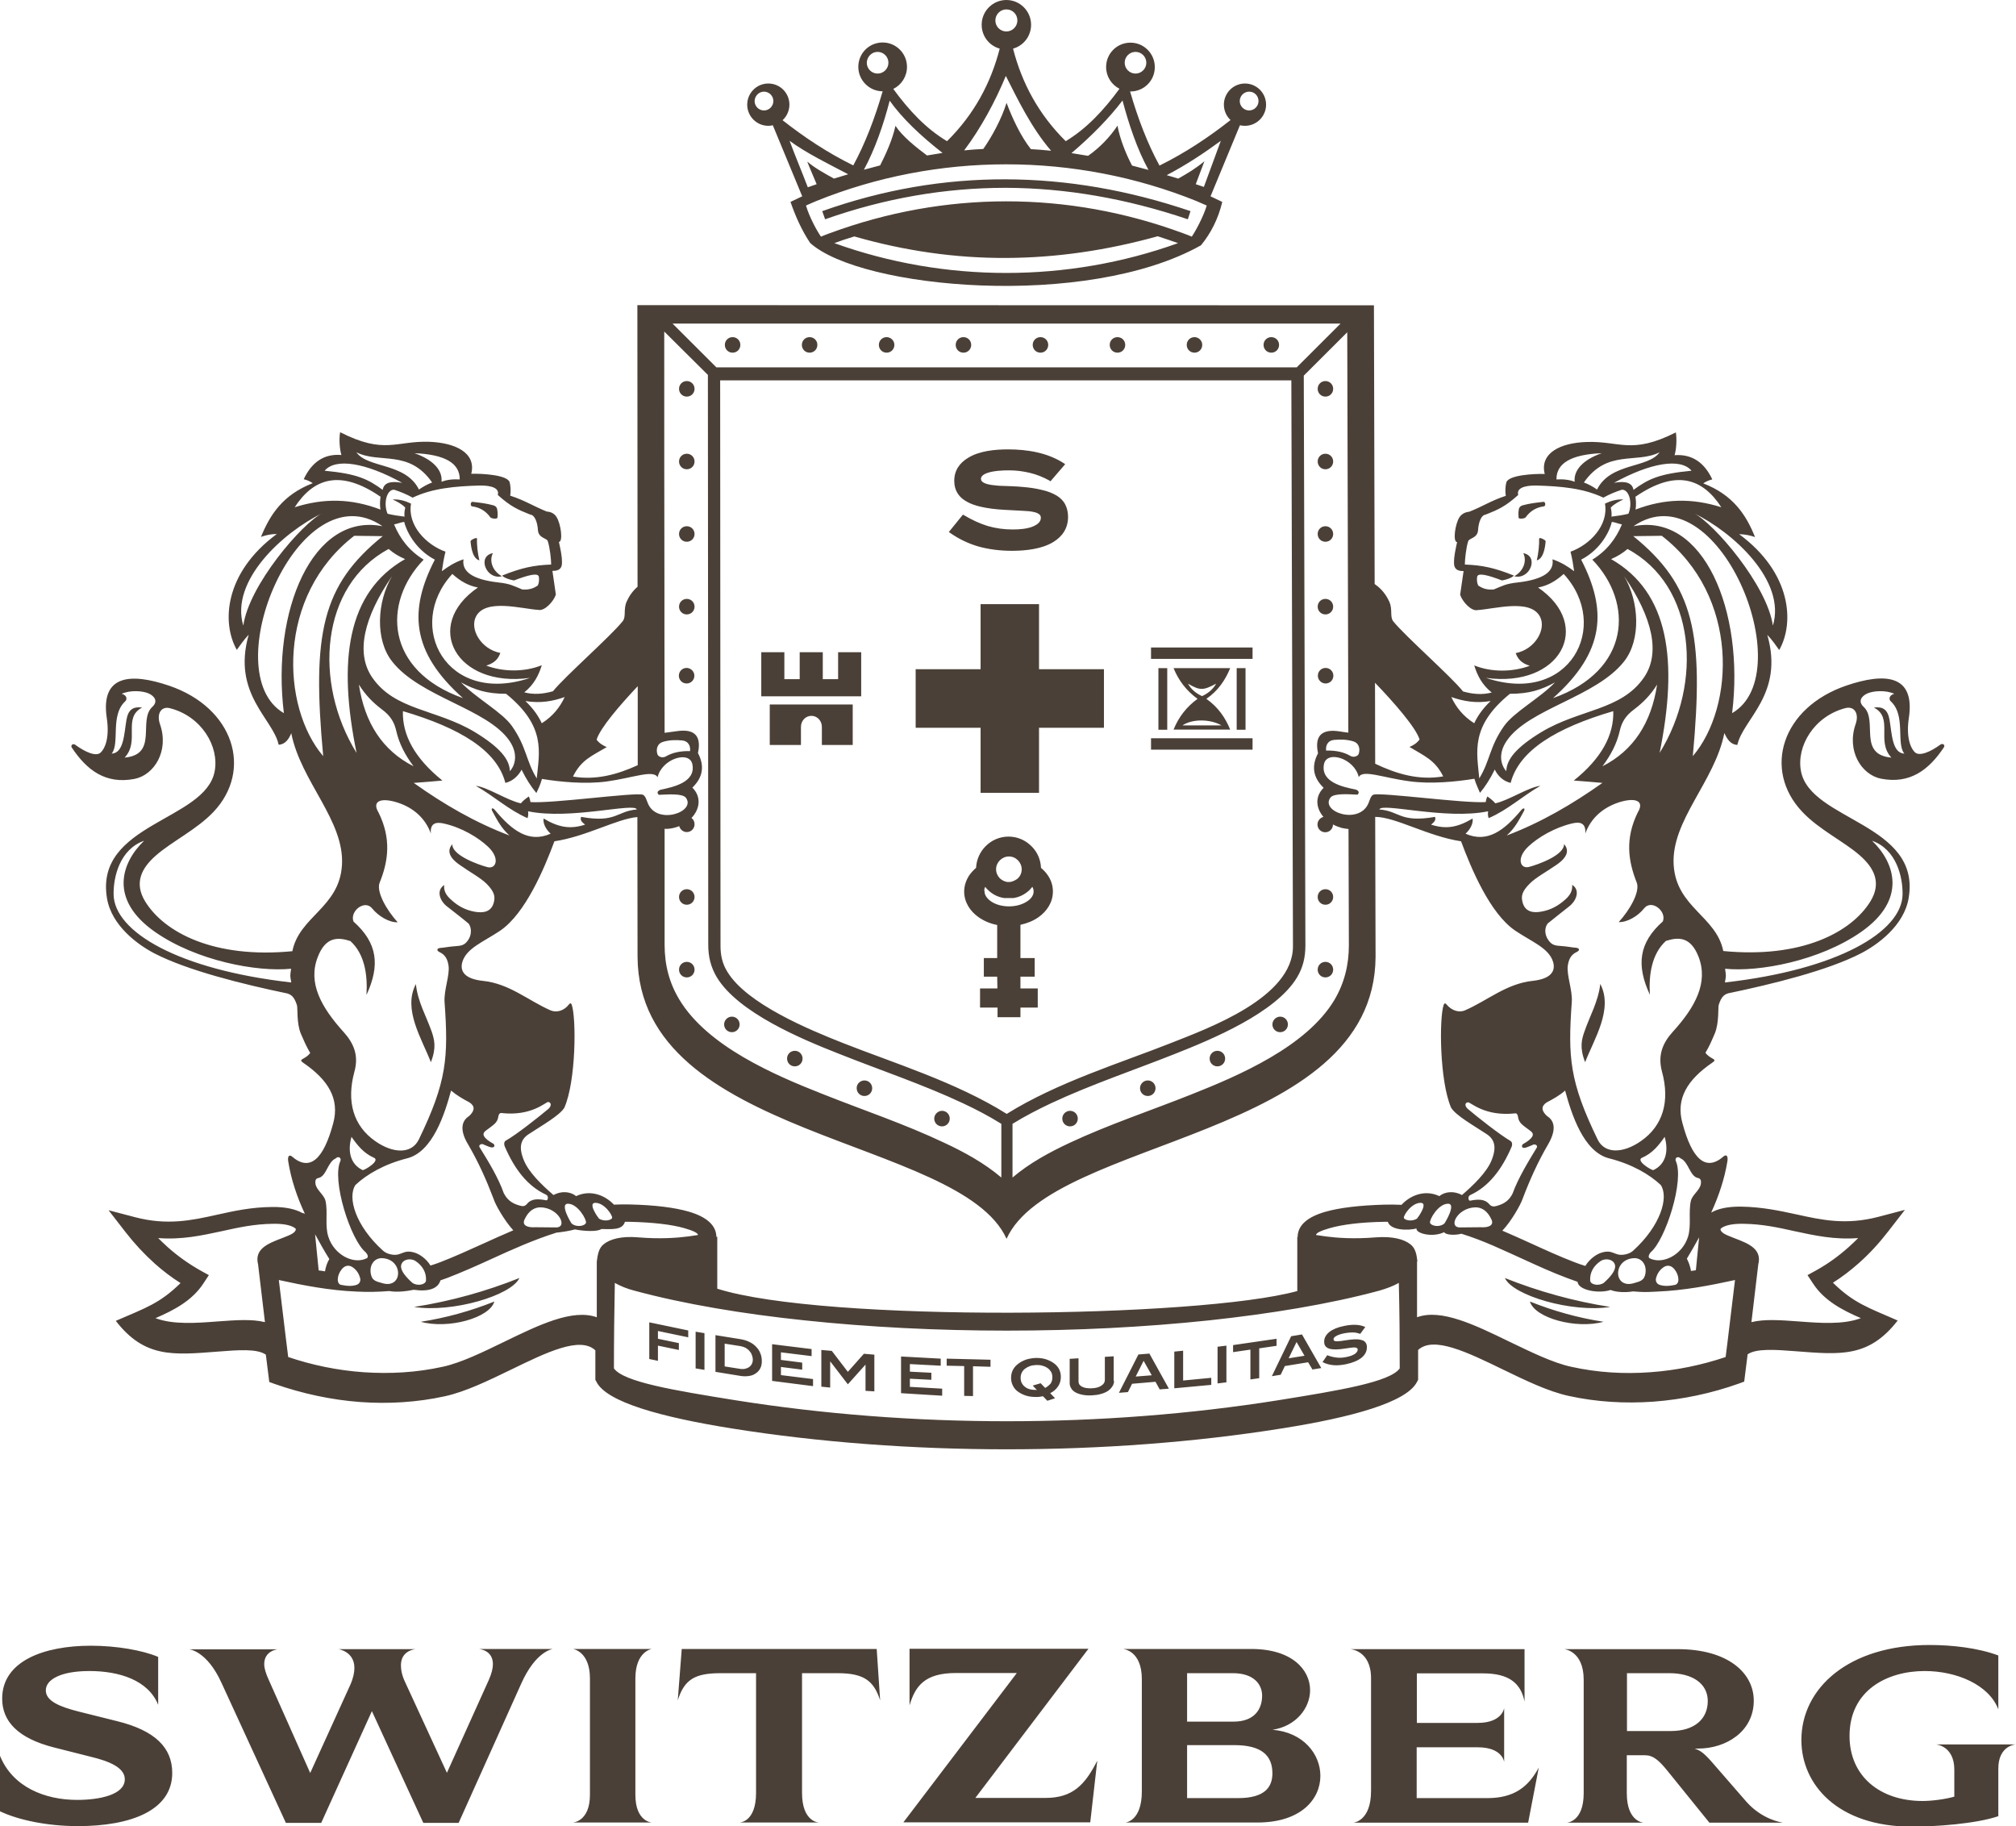 <svg width="159" height="144" xmlns="http://www.w3.org/2000/svg" xmlns:xlink="http://www.w3.org/1999/xlink" overflow="hidden"><defs><clipPath id="clip0"><rect x="152" y="96" width="159" height="144"/></clipPath></defs><g clip-path="url(#clip0)" transform="translate(-152 -96)"><path d="M105.232 57.996C104.634 58.053 104.549 58.548 104.592 58.832 105.345 58.818 105.986 58.945 106.512 59.257 106.811 59.413 107.124 59.243 107.166 59.073 107.294 58.662 107.152 58.251 106.768 58.123 106.228 57.953 105.702 57.953 105.232 57.996ZM77.338 47.355 81.947 47.355 81.947 52.456 87.067 52.456 87.067 57.047 81.947 57.047 81.947 62.148 77.338 62.148 77.338 57.047 72.217 57.047 72.217 52.456 77.338 52.456 77.338 47.355ZM93.696 53.589C93.923 54 94.279 54.326 94.806 54.567 95.36 54.312 95.701 53.972 95.915 53.589 94.919 54.113 94.663 54.156 93.696 53.589ZM93.255 56.862C94.066 56.324 95.474 56.366 96.341 56.862 95.303 56.862 94.279 56.862 93.255 56.862ZM92.558 52.371C94.051 52.371 95.545 52.371 97.024 52.371 96.64 53.306 96.072 54.142 95.147 54.779 96.072 55.431 96.64 56.253 97.024 57.188 95.531 57.188 94.037 57.188 92.558 57.188 92.956 56.211 93.582 55.403 94.45 54.779 93.582 54.156 92.956 53.348 92.558 52.371ZM91.363 52.371 91.363 57.203 92.06 57.203 92.06 52.371 91.363 52.371ZM90.78 58.761 98.788 58.761 98.788 57.868 90.78 57.868 90.78 58.761ZM97.536 52.371 97.536 57.203 98.234 57.203 98.234 52.371 97.536 52.371ZM90.78 51.648 98.788 51.648 98.788 50.755 90.78 50.755 90.78 51.648ZM79.671 69.133 79.642 69.133 79.628 69.133 79.614 69.133 79.6 69.133 79.585 69.133 79.571 69.133 79.557 69.133 79.543 69.133 79.528 69.133 79.514 69.133 79.5 69.133 79.486 69.133 79.472 69.133 79.457 69.133 79.443 69.133 79.429 69.133 79.372 69.119C79.173 69.076 79.002 68.977 78.86 68.85 78.675 68.666 78.561 68.41 78.561 68.141 78.561 67.858 78.675 67.617 78.86 67.433 79.045 67.249 79.301 67.135 79.571 67.135 79.856 67.135 80.097 67.249 80.282 67.433 80.467 67.617 80.581 67.872 80.581 68.141 80.581 68.425 80.467 68.666 80.282 68.85 80.112 68.992 79.898 69.091 79.671 69.133ZM77.708 69.516C77.765 69.601 77.836 69.686 77.921 69.757 78.263 70.097 78.703 70.323 79.201 70.394L79.244 70.394 79.258 70.394 79.272 70.394 79.287 70.394 79.301 70.394 79.315 70.394 79.344 70.394 79.372 70.394 79.4 70.394 79.415 70.394 79.429 70.394 79.443 70.394 79.457 70.394 79.472 70.394 79.486 70.394 79.5 70.394 79.528 70.394 79.557 70.394 79.585 70.394 79.614 70.394 79.628 70.394 79.642 70.394 79.656 70.394 79.671 70.394 79.685 70.394 79.699 70.394 79.713 70.394 79.742 70.394 79.77 70.394 79.799 70.394 79.813 70.394 79.827 70.394 79.841 70.394 79.856 70.394 79.87 70.394 79.884 70.394 79.927 70.394C80.425 70.323 80.866 70.082 81.207 69.757 81.278 69.686 81.349 69.601 81.42 69.516 81.491 69.629 81.52 69.757 81.52 69.884 81.52 70.168 81.335 70.437 81.036 70.635 80.666 70.89 80.154 71.046 79.585 71.046 79.002 71.046 78.49 70.89 78.134 70.635 77.836 70.423 77.651 70.153 77.651 69.884 77.608 69.757 77.637 69.629 77.708 69.516ZM78.661 77.352 78.661 77.479 77.295 77.479 77.295 78.981 78.675 78.981 78.675 79.732 80.481 79.732 80.481 78.981 81.847 78.981 81.847 77.479 80.481 77.479 80.481 76.558 81.605 76.558 81.605 75.099 80.481 75.099 80.481 72.491C80.993 72.378 81.477 72.194 81.904 71.896 82.572 71.429 83.042 70.72 83.042 69.884 83.042 69.417 82.9 68.977 82.629 68.595 82.487 68.382 82.302 68.198 82.103 68.028 82.075 67.39 81.819 66.781 81.349 66.328 80.866 65.846 80.225 65.577 79.543 65.577 78.86 65.577 78.22 65.846 77.736 66.328 77.281 66.781 77.011 67.39 76.982 68.028 76.783 68.198 76.612 68.382 76.456 68.595 76.2 68.977 76.043 69.417 76.043 69.884 76.043 70.72 76.513 71.429 77.181 71.896 77.608 72.194 78.12 72.406 78.647 72.506L78.647 75.099 77.594 75.099 77.594 76.558 78.647 76.558 78.661 77.352ZM60.71 55.219 67.253 55.219 67.253 58.393 64.82 58.393 64.82 56.976C64.82 56.494 64.451 56.111 63.995 56.111 63.54 56.111 63.17 56.494 63.17 56.976L63.17 58.393 60.71 58.393 60.71 55.219ZM60.041 51.124 61.862 51.124 61.862 53.235 63.071 53.235 63.071 51.124 64.892 51.124 64.892 53.235 66.101 53.235 66.101 51.124 67.921 51.124 67.921 53.788 67.921 54.581 67.239 54.581 60.681 54.581 60.041 54.581 60.041 53.788 60.041 51.124ZM82.786 37.677C82.288 37.408 81.776 37.195 81.235 37.068 80.695 36.94 80.154 36.869 79.6 36.869 79.073 36.869 78.391 36.898 77.879 37.068 77.679 37.138 77.366 37.28 77.366 37.535 77.366 37.804 77.722 37.904 77.921 37.96 78.106 38.003 78.291 38.031 78.476 38.045 78.689 38.074 78.917 38.088 79.13 38.088 79.372 38.102 79.628 38.102 79.87 38.116 80.14 38.13 80.425 38.144 80.695 38.173 81.207 38.215 81.719 38.286 82.217 38.414 82.601 38.499 82.985 38.64 83.326 38.839 83.611 39.009 83.853 39.236 84.009 39.533 84.166 39.831 84.237 40.171 84.237 40.511 84.237 41.375 83.824 42.027 83.085 42.48 82.16 43.047 80.866 43.175 79.799 43.175 78.931 43.175 78.049 43.075 77.21 42.849 76.399 42.622 75.631 42.254 74.934 41.772L74.834 41.701 75.944 40.341 76.029 40.383C76.627 40.737 77.252 41.035 77.907 41.233 78.547 41.418 79.201 41.503 79.87 41.503 80.396 41.503 81.065 41.46 81.548 41.233 81.819 41.106 82.089 40.907 82.089 40.596 82.089 40.482 82.06 40.383 81.961 40.312 81.833 40.213 81.662 40.157 81.506 40.128 81.25 40.072 80.979 40.057 80.723 40.043 80.368 40.029 80.012 40.001 79.656 39.986 79.031 39.958 78.376 39.916 77.75 39.802 77.281 39.717 76.797 39.604 76.385 39.391 76.058 39.236 75.745 39.009 75.546 38.697 75.347 38.4 75.261 38.059 75.261 37.691 75.261 36.883 75.674 36.288 76.371 35.877 77.252 35.339 78.49 35.225 79.5 35.225 81.022 35.225 82.615 35.481 83.909 36.316L84.009 36.387 82.843 37.733 82.786 37.677ZM65.802 19.058C74.522 22.175 84.194 22.175 92.913 19.058 92.373 18.874 91.847 18.69 91.306 18.52 87.309 19.625 83.312 20.206 79.329 20.22 75.332 20.234 71.35 19.667 67.381 18.534 66.855 18.69 66.328 18.86 65.802 19.058ZM94.393 15.771C94.507 15.813 95.047 16.068 95.175 16.111 94.905 17.003 94.279 18.137 93.995 18.548 93.54 18.364 93.753 18.449 93.298 18.279 84.222 14.949 74.522 14.949 65.446 18.279 64.991 18.449 65.204 18.364 64.749 18.548 64.451 18.137 63.825 17.003 63.569 16.111 63.682 16.068 64.223 15.813 64.351 15.771 73.91 11.917 84.805 11.917 94.393 15.771ZM64.849 16.55 65.076 17.188C69.799 15.53 74.55 14.722 79.315 14.722 84.08 14.736 88.874 15.572 93.682 17.188L93.895 16.55C89.016 14.906 84.166 14.07 79.315 14.056 74.479 14.042 69.657 14.85 64.849 16.55ZM60.254 7.184C60.653 7.184 60.994 7.51 60.994 7.921 60.994 8.318 60.667 8.658 60.254 8.658 59.856 8.658 59.515 8.332 59.515 7.921 59.529 7.51 59.856 7.184 60.254 7.184ZM69.216 4.067C69.685 4.067 70.069 4.449 70.069 4.917 70.069 5.384 69.685 5.767 69.216 5.767 68.746 5.767 68.362 5.384 68.362 4.917 68.377 4.449 68.746 4.067 69.216 4.067ZM79.372 0.737C79.856 0.737 80.24 1.119 80.24 1.601 80.24 2.069 79.856 2.466 79.372 2.466 78.888 2.466 78.504 2.083 78.504 1.601 78.504 1.134 78.888 0.737 79.372 0.737ZM89.557 4.067C89.087 4.067 88.703 4.449 88.703 4.917 88.703 5.384 89.087 5.767 89.557 5.767 90.026 5.767 90.41 5.384 90.41 4.917 90.41 4.449 90.026 4.067 89.557 4.067ZM98.518 7.184C98.12 7.184 97.778 7.51 97.778 7.921 97.778 8.318 98.106 8.658 98.518 8.658 98.916 8.658 99.258 8.332 99.258 7.921 99.258 7.51 98.93 7.184 98.518 7.184ZM94.948 14.651 96.285 11.038C94.962 12.002 93.568 12.923 92.018 13.73 92.317 13.815 92.629 13.915 92.928 13.999 93.639 13.603 94.35 13.178 94.99 12.639L94.308 14.439 94.948 14.651ZM89.286 12.979C89.713 13.093 90.154 13.206 90.581 13.319 89.684 11.704 89.016 9.692 88.532 7.878 87.508 9.224 86.1 10.655 84.507 12.002 84.948 12.072 85.375 12.143 85.816 12.214 86.754 11.562 87.565 10.712 88.134 9.848 88.319 10.868 88.817 12.115 89.286 12.979ZM76.043 11.789C77.366 10.046 78.519 7.907 79.329 5.951 80.24 7.737 81.335 10.018 82.9 11.817 82.373 11.761 81.833 11.718 81.306 11.69 80.467 10.641 79.799 9.153 79.386 8.062 78.988 9.324 78.248 10.684 77.551 11.676 77.053 11.704 76.541 11.732 76.043 11.789ZM69.415 12.965C69.856 12.115 70.411 10.882 70.624 9.862 71.193 10.712 72.217 11.52 73.113 12.186 73.526 12.115 73.938 12.058 74.337 11.987 72.615 10.655 71.136 9.253 70.169 7.892 69.699 9.706 69.017 11.69 68.135 13.305 68.561 13.192 68.988 13.079 69.415 12.965ZM63.711 14.68C63.939 14.595 64.18 14.524 64.408 14.439 64.166 13.844 63.896 13.263 63.668 12.668 64.308 13.206 65.062 13.603 65.773 13.999 66.143 13.886 66.513 13.773 66.897 13.659 65.347 12.852 63.597 12.002 62.274 11.038 62.73 12.257 63.242 13.461 63.711 14.68ZM101.847 29.813 56.798 29.813 56.826 74.135C56.826 74.886 56.969 75.538 57.367 76.175 58.903 78.698 63.853 80.724 66.485 81.758 70.411 83.303 75.403 84.819 79.4 87.313 83.398 84.833 88.39 83.317 92.317 81.772 95.303 80.596 101.989 78.202 101.975 74.163L101.847 29.813ZM104.549 52.356C104.207 52.356 103.938 52.626 103.938 52.966 103.938 53.292 104.193 53.547 104.506 53.575 104.52 53.575 104.535 53.575 104.549 53.575 104.891 53.575 105.161 53.306 105.161 52.966 105.161 52.626 104.891 52.356 104.549 52.356ZM54.152 52.356C53.811 52.356 53.541 52.626 53.541 52.966 53.541 53.306 53.811 53.575 54.152 53.575 54.493 53.575 54.764 53.306 54.764 52.966 54.764 52.626 54.479 52.356 54.152 52.356ZM100.267 26.426C99.926 26.426 99.656 26.695 99.656 27.035 99.656 27.376 99.926 27.645 100.267 27.645 100.609 27.645 100.879 27.376 100.879 27.035 100.879 26.695 100.609 26.426 100.267 26.426ZM57.779 26.426C57.438 26.426 57.168 26.695 57.168 27.035 57.168 27.376 57.438 27.645 57.779 27.645 58.121 27.645 58.391 27.376 58.391 27.035 58.391 26.695 58.121 26.426 57.779 26.426ZM63.853 26.426C63.512 26.426 63.242 26.695 63.242 27.035 63.242 27.376 63.512 27.645 63.853 27.645 64.195 27.645 64.465 27.376 64.465 27.035 64.465 26.695 64.195 26.426 63.853 26.426ZM69.927 26.426C69.586 26.426 69.315 26.695 69.315 27.035 69.315 27.376 69.586 27.645 69.927 27.645 70.268 27.645 70.539 27.376 70.539 27.035 70.539 26.695 70.254 26.426 69.927 26.426ZM75.987 26.426C75.645 26.426 75.375 26.695 75.375 27.035 75.375 27.376 75.645 27.645 75.987 27.645 76.328 27.645 76.598 27.376 76.598 27.035 76.598 26.695 76.328 26.426 75.987 26.426ZM82.06 26.426C81.719 26.426 81.449 26.695 81.449 27.035 81.449 27.376 81.719 27.645 82.06 27.645 82.402 27.645 82.672 27.376 82.672 27.035 82.672 26.695 82.402 26.426 82.06 26.426ZM88.134 26.426C87.793 26.426 87.522 26.695 87.522 27.035 87.522 27.376 87.793 27.645 88.134 27.645 88.476 27.645 88.746 27.376 88.746 27.035 88.746 26.695 88.476 26.426 88.134 26.426ZM94.208 26.426C93.867 26.426 93.596 26.695 93.596 27.035 93.596 27.376 93.867 27.645 94.208 27.645 94.549 27.645 94.82 27.376 94.82 27.035 94.82 26.695 94.535 26.426 94.208 26.426ZM105.73 25.363 102.274 28.793 56.499 28.793 53.043 25.363 105.73 25.363ZM74.294 87.072C74.635 87.072 74.906 87.341 74.906 87.681 74.906 88.021 74.635 88.291 74.294 88.291 73.953 88.291 73.682 88.021 73.682 87.681 73.682 87.355 73.967 87.072 74.294 87.072ZM68.177 84.691C68.519 84.691 68.789 84.961 68.789 85.301 68.789 85.641 68.519 85.91 68.177 85.91 67.836 85.91 67.566 85.641 67.566 85.301 67.552 84.975 67.836 84.691 68.177 84.691ZM62.687 82.368C63.028 82.368 63.298 82.637 63.298 82.977 63.298 83.317 63.028 83.587 62.687 83.587 62.345 83.587 62.075 83.317 62.075 82.977 62.075 82.637 62.345 82.368 62.687 82.368ZM57.722 79.69C58.064 79.69 58.334 79.959 58.334 80.299 58.334 80.639 58.064 80.908 57.722 80.908 57.381 80.908 57.111 80.639 57.111 80.299 57.111 79.973 57.381 79.69 57.722 79.69ZM54.166 75.396C53.825 75.396 53.555 75.665 53.555 76.005 53.555 76.346 53.825 76.615 54.166 76.615 54.508 76.615 54.778 76.346 54.778 76.005 54.778 75.665 54.508 75.396 54.166 75.396ZM54.166 69.7C53.825 69.7 53.555 69.969 53.555 70.309 53.555 70.649 53.825 70.919 54.166 70.919 54.508 70.919 54.778 70.649 54.778 70.309 54.778 69.969 54.508 69.7 54.166 69.7ZM54.166 46.944C53.825 46.944 53.555 47.213 53.555 47.553 53.555 47.893 53.825 48.162 54.166 48.162 54.508 48.162 54.778 47.893 54.778 47.553 54.778 47.213 54.508 46.944 54.166 46.944ZM54.166 41.248C53.825 41.248 53.555 41.517 53.555 41.857 53.555 42.197 53.825 42.466 54.166 42.466 54.508 42.466 54.778 42.197 54.778 41.857 54.778 41.517 54.508 41.248 54.166 41.248ZM54.166 35.566C53.825 35.566 53.555 35.835 53.555 36.175 53.555 36.515 53.825 36.784 54.166 36.784 54.508 36.784 54.778 36.515 54.778 36.175 54.778 35.835 54.508 35.566 54.166 35.566ZM54.166 29.869C53.825 29.869 53.555 30.139 53.555 30.479 53.555 30.819 53.825 31.088 54.166 31.088 54.508 31.088 54.778 30.819 54.778 30.479 54.778 30.139 54.508 29.869 54.166 29.869ZM84.393 87.072C84.734 87.072 85.005 87.341 85.005 87.681 85.005 88.021 84.734 88.291 84.393 88.291 84.052 88.291 83.781 88.021 83.781 87.681 83.781 87.355 84.052 87.072 84.393 87.072ZM90.524 84.691C90.866 84.691 91.135 84.961 91.135 85.301 91.135 85.641 90.866 85.91 90.524 85.91 90.182 85.91 89.912 85.641 89.912 85.301 89.912 84.975 90.182 84.691 90.524 84.691ZM96.014 82.368C96.356 82.368 96.626 82.637 96.626 82.977 96.626 83.317 96.356 83.587 96.014 83.587 95.673 83.587 95.403 83.317 95.403 82.977 95.403 82.637 95.673 82.368 96.014 82.368ZM100.964 79.69C101.306 79.69 101.576 79.959 101.576 80.299 101.576 80.639 101.306 80.908 100.964 80.908 100.623 80.908 100.353 80.639 100.353 80.299 100.353 79.973 100.637 79.69 100.964 79.69ZM104.535 75.396C104.876 75.396 105.146 75.665 105.146 76.005 105.146 76.346 104.876 76.615 104.535 76.615 104.193 76.615 103.924 76.346 103.924 76.005 103.924 75.665 104.193 75.396 104.535 75.396ZM104.535 69.7C104.876 69.7 105.146 69.969 105.146 70.309 105.146 70.649 104.876 70.919 104.535 70.919 104.193 70.919 103.924 70.649 103.924 70.309 103.924 69.969 104.193 69.7 104.535 69.7ZM104.535 46.944C104.876 46.944 105.146 47.213 105.146 47.553 105.146 47.893 104.876 48.162 104.535 48.162 104.193 48.162 103.924 47.893 103.924 47.553 103.924 47.213 104.193 46.944 104.535 46.944ZM104.535 41.248C104.876 41.248 105.146 41.517 105.146 41.857 105.146 42.197 104.876 42.466 104.535 42.466 104.193 42.466 103.924 42.197 103.924 41.857 103.924 41.517 104.193 41.248 104.535 41.248ZM104.535 35.566C104.876 35.566 105.146 35.835 105.146 36.175 105.146 36.515 104.876 36.784 104.535 36.784 104.193 36.784 103.924 36.515 103.924 36.175 103.924 35.835 104.193 35.566 104.535 35.566ZM104.535 29.869C104.876 29.869 105.146 30.139 105.146 30.479 105.146 30.819 104.876 31.088 104.535 31.088 104.193 31.088 103.924 30.819 103.924 30.479 103.924 30.139 104.193 29.869 104.535 29.869ZM79.856 92.301 79.856 88.092C80.823 87.497 81.847 86.973 82.871 86.491 86.071 85.003 89.4 83.898 92.672 82.608 95.588 81.461 100.595 79.406 102.288 76.629 102.771 75.835 102.956 75.028 102.956 74.107L102.828 29.444 106.256 26.044 106.341 57.429C106.114 57.401 105.887 57.372 105.644 57.33 104.421 57.146 103.625 57.514 103.952 59.044 103.411 60.065 103.567 60.957 104.392 61.751 103.681 62.459 103.795 63.352 104.378 64.032 104.108 64.103 103.909 64.344 103.909 64.627 103.909 64.967 104.179 65.237 104.52 65.237 104.862 65.237 105.132 64.967 105.132 64.627 105.345 64.741 105.574 64.826 105.815 64.897 106 64.939 106.185 64.967 106.356 64.982L106.384 74.093C106.384 75.637 106.029 77.068 105.232 78.4 103.027 82.042 97.75 84.295 93.937 85.797 90.751 87.058 87.438 88.148 84.337 89.594 82.814 90.303 81.193 91.167 79.856 92.301ZM52.388 25.987C52.388 33.313 52.388 39.788 52.403 46.093L52.403 49.041 52.417 57.443C52.73 57.401 53.043 57.358 53.356 57.316 54.579 57.132 55.376 57.5 55.048 59.03 55.589 60.051 55.432 60.943 54.607 61.737 55.347 62.474 55.191 63.437 54.536 64.117 54.693 64.231 54.778 64.401 54.778 64.613 54.778 64.953 54.508 65.222 54.166 65.222 53.882 65.222 53.64 65.024 53.569 64.755 53.441 64.811 53.313 64.854 53.185 64.882 52.915 64.953 52.659 64.982 52.417 64.967L52.417 74.05C52.417 75.609 52.772 77.026 53.583 78.358 55.802 82.013 61.037 84.252 64.877 85.754 68.064 87.016 71.392 88.12 74.479 89.58 76.015 90.289 77.637 91.167 78.974 92.301L78.974 88.092C77.992 87.483 76.982 86.959 75.944 86.477 72.758 84.989 69.401 83.884 66.115 82.58 63.213 81.447 58.234 79.378 56.542 76.615 56.058 75.807 55.859 74.999 55.859 74.05L55.831 29.388 52.388 25.987ZM116.569 41.602C116.611 40.893 116.839 40.369 117.166 40.341 118.134 39.958 118.716 39.717 119.741 38.796 119.599 38.314 120.125 38.031 121.235 38.059 123.055 38.116 124.876 38.258 126.455 39.009 126.939 38.74 127.436 38.541 127.92 38.385 128.517 38.371 128.773 39.49 128.432 40.27 128.047 40.369 127.564 40.44 127.095 40.497 127.123 40.256 127.095 40.029 127.038 39.788 127.294 39.519 127.664 39.321 128.033 39.151 127.507 39.122 127.024 39.264 126.582 39.476 126.881 41.191 125.374 42.707 123.866 43.245 123.994 43.756 124.079 44.266 124.151 44.776 123.681 44.422 123.154 44.081 122.443 43.84 122.6 44.832 121.675 45.428 119.712 45.654 118.745 45.754 118.475 45.938 117.807 46.207 117.209 46.249 116.882 46.093 116.583 45.895 116.484 45.669 116.469 45.456 116.498 45.229 116.54 44.847 117.408 45.102 118.461 45.498 118.774 45.456 119.257 45.286 119.399 45.116 117.863 44.507 116.938 44.308 115.531 44.251 115.531 43.883 115.63 42.905 115.8 42.41 115.886 42.183 116.498 42.183 116.569 41.602ZM119.769 40.581C119.798 40.709 120.253 40.652 120.324 40.553 120.665 40.086 121.121 39.774 121.775 39.689 121.875 39.675 121.931 39.434 121.775 39.335 121.205 39.391 120.637 39.462 120.111 39.604 119.94 39.646 119.798 39.76 119.784 39.958 119.741 40.171 119.755 40.412 119.769 40.581ZM119.428 45.172C120.679 45.47 121.405 43.586 120.139 43.359 120.424 43.926 120.21 44.733 119.428 45.172ZM121.205 43.926C121.86 43.756 121.889 42.452 121.903 42.424 121.889 42.325 121.476 42.112 121.391 42.197 121.405 42.721 121.334 43.387 121.205 43.926ZM122.756 37.578C122.742 36.316 123.908 35.622 126.327 35.523 124.89 36.019 124.093 36.841 124.193 37.762 123.824 37.62 123.354 37.549 122.756 37.578ZM125.957 38.371C127.024 36.246 129.982 36.727 130.893 35.452 129.058 36.373 126.768 35.197 124.918 37.819 125.26 37.946 125.615 38.13 125.957 38.371ZM128.83 38.4C129.996 37.549 130.85 37.138 133.41 36.898 132.543 35.877 130.167 36.274 127.294 37.847 128.204 37.677 128.745 37.847 128.83 38.4ZM135.758 39.76C133.453 39.037 131.305 39.066 128.986 39.944 129.058 39.646 129.029 39.207 128.986 38.938 132.23 36.727 134.307 37.535 135.758 39.76ZM133.595 40.227C136.696 41.729 140.892 45.527 139.826 49.041 139.371 45.867 135.174 41.021 133.595 40.227ZM136.611 55.899C137.607 47.865 134.335 40.157 128.83 41.248 135.416 36.756 142.116 52.739 136.611 55.899ZM124.705 43.869C126.739 47.794 126.626 51.067 122.486 54.723 128.603 52.569 128.872 47.255 125.587 43.869 126.739 43.16 127.451 42.225 127.92 41.106 127.607 41.049 127.436 40.95 127.123 40.907 126.995 41.517 126.327 43.033 124.705 43.869ZM117.195 53.136C123.794 55.346 127.095 49.055 123.325 44.988 122.671 45.583 122.016 45.923 121.305 46.051 125.701 49.041 123.055 53.944 117.195 53.136ZM130.893 59.016C134.321 53.518 133.751 45.895 128.36 43.033 128.019 43.331 127.593 43.6 127.066 43.826 131.661 46.434 132.358 51.832 130.893 59.016ZM133.51 59.271C136.824 55.403 137.209 46.717 131.063 41.999 130.309 42.013 129.57 42.013 128.816 42.027 133.609 45.881 134.406 49.664 133.51 59.271ZM118.845 58.053C118.105 59.115 118.403 60.022 118.802 60.447 118.816 59.54 119.57 58.591 121.562 57.387 124.591 55.573 127.863 55.7 129.655 53.107 130.978 51.209 130.338 48.417 128.091 45.158 129.285 47.156 129.442 50.146 128.091 51.846 125.886 54.638 120.58 55.545 118.845 58.053ZM119.086 54.383C120.609 54.383 121.533 54.085 122.642 53.49 121.419 54.751 119.399 55.814 118.617 56.919 117.465 58.548 117.522 59.64 116.669 61.014 116.484 58.959 115.928 56.933 119.086 54.383ZM117.564 54.95C116.982 55.502 116.554 56.083 116.27 56.692 115.417 56.154 114.848 55.46 114.463 54.638 115.402 54.964 116.398 55.148 117.564 54.95ZM119.143 61.368C119.812 58.818 122.728 57.061 127.237 55.743 127.294 57.613 126.313 59.441 124.122 61.184 124.876 61.241 125.63 61.297 126.383 61.368 124.023 63.026 121.548 64.471 118.83 65.492 119.471 64.925 119.784 64.316 120.182 63.593 120.324 63.338 120.153 63.295 119.983 63.494 118.631 65.109 117.295 66.101 115.587 65.35 115.986 64.982 116.199 64.528 116.142 64.16 114.89 64.897 114.008 64.996 112.87 64.641 113.141 64.401 113.255 64.301 113.183 64.032 110.381 64.514 110.395 63.565 108.788 63.451 108.944 62.884 114.022 64.287 117.365 63.593 117.337 63.806 117.351 63.975 117.408 64.131 118.93 63.48 120.068 62.403 121.49 61.595 120.537 61.708 118.987 62.743 117.934 62.969 117.777 62.785 117.578 62.615 117.309 62.431 117.237 62.573 117.195 62.729 117.181 62.87 115.445 62.984 109.044 62.105 108.333 62.289 108.119 62.346 108.02 62.743 107.949 62.913 107.252 64.712 104.094 63.636 104.933 62.516 105.218 62.162 106.37 62.261 107.067 62.289 107.195 62.162 107.223 62.006 106.939 61.892 105.943 61.694 104.137 61.326 104.421 59.895 104.649 58.789 106.825 59.441 107.166 60.915 107.465 60.291 109.101 60.972 111.163 61.241 112.828 61.468 114.819 61.283 116.284 61.042 116.44 61.553 116.611 61.864 116.725 62.148 117.152 61.638 117.536 61.042 117.891 60.32 118.12 60.816 118.574 61.241 119.143 61.368ZM126.383 60.065C128.83 58.832 130.238 56.664 130.694 53.66 130.167 54.496 129.584 55.077 128.887 55.601 128.147 56.14 127.891 56.678 127.749 57.288 127.521 58.294 127.038 59.2 126.383 60.065ZM146.795 73.044C143.51 75.325 138.716 76.204 136.056 75.935 136.141 76.572 136.141 76.43 136.042 77.011 144.975 76.005 149.996 73.03 150.053 70.125 150.081 68.722 149.555 66.569 147.649 65.903 149.47 67.645 150.408 70.522 146.795 73.044ZM149.171 59.385C146.496 59.144 148.132 56.48 146.994 55.417 146.526 54.992 146.781 54.581 147.279 54.354 147.763 54.142 148.744 54.085 149.398 54.383 148.943 54.51 148.986 54.85 149.114 54.964 150.337 56.069 149.527 58.279 150.195 59.073 149.228 59.03 149.214 57.514 149.029 56.437 148.886 55.601 148.489 55.374 147.791 55.46 149.37 56.281 147.947 58.081 149.171 59.385ZM125.032 65.336C125.089 64.542 124.663 64.386 124.008 64.542 122.6 64.868 121.291 65.647 120.537 66.356 119.57 67.263 119.897 68.127 120.58 67.957 121.263 67.787 123.396 67.036 123.354 66.158 123.724 66.583 123.724 67.121 122.785 67.773 121.946 68.354 121.149 68.765 120.665 69.247 119.997 69.898 119.983 70.267 120.068 70.663 120.253 71.514 120.964 71.57 121.562 71.457 122.315 71.329 122.913 70.989 123.453 70.508 123.824 70.182 124.037 69.828 123.994 69.36 124.619 69.743 124.378 70.55 123.78 71.032 123.198 71.499 122.628 71.925 122.06 72.392 121.803 72.732 121.817 73.257 122.102 73.667 122.401 74.093 122.614 74.121 123.24 74.163 123.624 74.192 123.965 74.263 124.306 74.291 124.591 74.319 124.605 74.504 124.364 74.617 123.866 74.844 123.724 75.24 123.652 75.68 123.539 76.416 124.037 77.635 123.965 78.542 123.652 82.892 123.794 84.79 126 89.311 126.554 90.459 128.005 90.43 129.428 89.438 131.163 88.233 131.718 86.321 131.078 83.997 130.722 82.679 131.163 81.73 131.917 80.894 133.709 78.939 134.747 77.026 133.965 74.999 133.339 73.412 132.386 73.441 131.391 73.752 130.281 74.759 130.025 76.374 130.124 77.975 129.043 75.651 129.243 73.908 131.148 72.222 131.461 71.415 130.253 70.465 129.669 71.202 129.185 71.811 128.332 72.307 127.664 72.279 128.531 71.344 129.371 69.898 129.086 69.176 128.418 67.504 128.147 65.747 129.171 63.678 129.727 62.771 128.986 62.488 127.706 62.884 126.383 63.31 125.459 64.16 125.032 65.336ZM125.018 83.26C124.563 82.112 124.748 81.475 124.961 80.866 125.374 79.661 126.056 78.513 126.213 77.125 127.252 79.109 125.729 81.432 125.018 83.26ZM131.291 89.112C131.618 90.246 131.376 91.266 130.395 91.72 130.21 91.72 128.958 90.955 129.527 90.742 130.338 90.388 130.835 89.764 131.291 89.112ZM132.159 90.983C132.884 92.471 131.348 97.217 130.181 98.166 130.054 98.323 129.954 98.549 130.11 98.634 131.148 99.144 132.671 98.365 133.126 96.963 133.41 96.084 133.155 95.049 133.354 94.142 133.468 93.633 134.093 93.292 134.15 92.768 134.179 92.541 134.122 92.386 133.936 92.343 133.268 92.229 133.197 91.082 132.543 90.798 132.386 90.628 132.087 90.699 132.159 90.983ZM126.483 100.561C126.839 100.25 127.635 99.498 127.308 99.003 127.066 98.634 126.512 98.662 126.241 98.846 125.687 99.215 125.374 99.754 125.416 100.377 125.43 100.703 126.085 100.83 126.483 100.561ZM128.93 100.561C127.208 101.128 127.152 98.648 128.93 98.62 129.57 98.634 129.954 99.286 129.727 100.009 129.598 100.406 129.243 100.462 128.93 100.561ZM131.148 99.371C131.476 99.116 131.803 99.187 132.045 99.47 132.244 99.711 132.358 99.98 132.372 100.25 132.386 100.533 132.272 100.674 132.102 100.717 131.632 100.816 131.206 100.83 130.864 100.703 130.622 100.604 130.566 100.377 130.608 100.192 130.694 99.867 130.864 99.584 131.148 99.371ZM115.758 86.916C115.516 86.703 115.516 86.42 115.786 86.406 115.986 86.392 117.095 87.539 119.513 87.27 119.613 87.256 119.698 87.355 119.726 87.553 119.798 88.064 120.125 88.205 120.737 88.673 121.05 88.914 120.907 89.24 120.097 89.694 119.968 89.849 120.025 90.09 120.452 89.92 120.651 89.849 120.793 89.778 120.964 89.708 121.121 89.694 121.305 89.807 121.191 89.977 120.523 91.068 119.726 92.371 119.3 93.547 119.058 94.043 118.688 94.355 118.048 94.525 117.849 94.582 117.65 94.61 117.465 94.398 117.095 93.958 116.54 94.001 115.957 94.114 115.829 94.171 115.715 93.788 115.957 93.675 117.422 93.009 118.447 91.663 119.2 89.934 119.3 89.722 119.272 89.509 119.115 89.424 118.304 88.957 116.455 87.511 115.758 86.916ZM112.785 95.843C112.729 95.602 113.425 94.355 114.208 94.355 114.89 94.355 113.937 95.9 113.909 95.914 113.468 96.254 112.842 96.069 112.785 95.843ZM116.782 96.197C117.422 96.24 117.835 96.041 117.636 95.602 117.309 94.879 116.825 94.638 116.384 94.638 114.919 94.653 114.136 96.282 115.218 96.211 115.758 96.211 116.27 96.197 116.782 96.197ZM110.722 95.46C110.68 95.276 111.32 94.284 112.045 94.284 112.685 94.284 111.789 95.502 111.761 95.516 111.362 95.786 110.766 95.645 110.722 95.46ZM42.431 41.602C42.389 40.893 42.161 40.369 41.834 40.341 40.867 39.958 40.283 39.717 39.259 38.796 39.401 38.314 38.875 38.031 37.766 38.059 35.945 38.116 34.124 38.258 32.545 39.009 32.062 38.74 31.564 38.541 31.08 38.385 30.483 38.371 30.227 39.49 30.568 40.27 30.952 40.369 31.436 40.44 31.905 40.497 31.877 40.256 31.905 40.029 31.962 39.788 31.706 39.519 31.336 39.321 30.966 39.151 31.493 39.122 31.976 39.264 32.417 39.476 32.119 41.191 33.626 42.707 35.134 43.245 35.006 43.756 34.921 44.266 34.85 44.776 35.319 44.422 35.845 44.081 36.557 43.84 36.4 44.832 37.325 45.428 39.288 45.654 40.255 45.754 40.525 45.938 41.194 46.207 41.777 46.249 42.118 46.093 42.417 45.895 42.517 45.669 42.531 45.456 42.502 45.229 42.46 44.847 41.592 45.102 40.539 45.498 40.227 45.456 39.743 45.286 39.601 45.116 41.137 44.507 42.062 44.308 43.47 44.251 43.47 43.883 43.37 42.905 43.199 42.41 43.128 42.183 42.502 42.183 42.431 41.602ZM39.231 40.581C39.202 40.709 38.747 40.652 38.676 40.553 38.335 40.086 37.88 39.774 37.225 39.689 37.126 39.675 37.069 39.434 37.225 39.335 37.794 39.391 38.363 39.462 38.889 39.604 39.06 39.646 39.202 39.76 39.217 39.958 39.259 40.171 39.259 40.412 39.231 40.581ZM39.586 45.172C38.335 45.47 37.609 43.586 38.875 43.359 38.577 43.926 38.804 44.733 39.586 45.172ZM37.808 43.926C37.154 43.756 37.126 42.452 37.111 42.424 37.126 42.325 37.538 42.112 37.623 42.197 37.595 42.721 37.68 43.387 37.808 43.926ZM36.258 37.578C36.272 36.316 35.106 35.622 32.688 35.523 34.124 36.019 34.921 36.841 34.821 37.762 35.191 37.62 35.66 37.549 36.258 37.578ZM33.043 38.371C31.976 36.246 29.018 36.727 28.107 35.452 29.942 36.373 32.233 35.197 34.082 37.819 33.74 37.946 33.399 38.13 33.043 38.371ZM30.184 38.4C29.018 37.549 28.164 37.138 25.604 36.898 26.472 35.877 28.847 36.274 31.72 37.847 30.796 37.677 30.269 37.847 30.184 38.4ZM23.243 39.76C25.547 39.037 27.695 39.066 30.014 39.944 29.942 39.646 29.971 39.207 30.014 38.938 26.785 36.727 24.694 37.535 23.243 39.76ZM25.419 40.227C22.318 41.729 18.122 45.527 19.189 49.041 19.63 45.867 23.826 41.021 25.419 40.227ZM22.389 55.899C21.393 47.865 24.665 40.157 30.17 41.248 23.584 36.756 16.884 52.739 22.389 55.899ZM34.295 43.869C32.261 47.794 32.375 51.067 36.514 54.723 30.398 52.569 30.127 47.255 33.413 43.869 32.261 43.16 31.55 42.225 31.08 41.106 31.393 41.049 31.564 40.95 31.877 40.907 32.019 41.517 32.688 43.033 34.295 43.869ZM41.805 53.136C35.205 55.346 31.905 49.055 35.675 44.988 36.329 45.583 36.983 45.923 37.695 46.051 33.299 49.041 35.959 53.944 41.805 53.136ZM28.122 59.016C24.694 53.518 25.262 45.895 30.654 43.033 30.995 43.331 31.422 43.6 31.948 43.826 27.339 46.434 26.642 51.832 28.122 59.016ZM25.49 59.271C22.176 55.403 21.792 46.717 27.937 41.999 28.691 42.013 29.43 42.013 30.184 42.027 25.39 45.881 24.594 49.664 25.49 59.271ZM40.17 58.053C40.909 59.115 40.611 60.022 40.212 60.447 40.198 59.54 39.444 58.591 37.453 57.387 34.423 55.573 31.151 55.7 29.359 53.107 28.036 51.209 28.676 48.417 30.924 45.158 29.729 47.156 29.573 50.146 30.924 51.846 33.114 54.638 38.42 55.545 40.17 58.053ZM39.914 54.383C38.392 54.383 37.467 54.085 36.358 53.49 37.581 54.751 39.601 55.814 40.383 56.919 41.535 58.548 41.478 59.64 42.332 61.014 42.531 58.959 43.086 56.933 39.914 54.383ZM41.436 54.95C42.019 55.502 42.446 56.083 42.73 56.692 43.584 56.154 44.153 55.46 44.536 54.638 43.612 54.964 42.616 55.148 41.436 54.95ZM39.857 61.368C40.426 61.241 40.881 60.816 41.137 60.334 41.492 61.057 41.877 61.652 42.303 62.162 42.431 61.878 42.602 61.567 42.744 61.057 44.209 61.297 46.201 61.482 47.865 61.255 49.928 60.972 51.549 60.306 51.862 60.929 52.203 59.47 54.38 58.804 54.607 59.909 54.892 61.326 53.085 61.694 52.09 61.907 51.805 62.02 51.819 62.176 51.962 62.303 52.659 62.275 53.811 62.176 54.095 62.53 54.934 63.65 51.763 64.727 51.08 62.927 51.009 62.757 50.895 62.346 50.681 62.289 49.956 62.105 43.569 62.998 41.834 62.87 41.82 62.729 41.777 62.573 41.706 62.431 41.436 62.615 41.236 62.785 41.08 62.969 40.027 62.757 38.477 61.708 37.524 61.595 38.961 62.403 40.099 63.48 41.606 64.131 41.663 63.975 41.677 63.806 41.649 63.593 44.992 64.287 50.07 62.884 50.226 63.451 48.619 63.579 48.619 64.528 45.831 64.032 45.746 64.301 45.859 64.401 46.144 64.641 45.02 64.996 44.124 64.897 42.872 64.16 42.815 64.528 43.029 64.982 43.427 65.35 41.72 66.101 40.383 65.109 39.032 63.494 38.861 63.281 38.69 63.338 38.833 63.593 39.231 64.316 39.544 64.925 40.184 65.492 37.467 64.471 34.992 63.04 32.631 61.368 33.385 61.312 34.139 61.255 34.892 61.184 32.702 59.427 31.72 57.613 31.777 55.743 36.272 57.061 39.202 58.818 39.857 61.368ZM53.782 58.038C54.38 58.095 54.465 58.591 54.422 58.874 53.669 58.86 53.028 58.988 52.502 59.3 52.203 59.455 51.891 59.285 51.848 59.115 51.72 58.704 51.862 58.294 52.246 58.166 52.772 57.996 53.299 57.996 53.782 58.038ZM32.617 60.065C30.17 58.832 28.762 56.664 28.306 53.66 28.833 54.496 29.416 55.077 30.113 55.601 30.853 56.14 31.109 56.678 31.251 57.288 31.479 58.294 31.962 59.2 32.617 60.065ZM12.219 73.044C15.505 75.325 20.298 76.204 22.958 75.935 22.873 76.572 22.873 76.43 22.972 77.011 14.04 76.005 9.018 73.03 8.961 70.125 8.933 68.722 9.459 66.569 11.365 65.903 9.545 67.645 8.591 70.522 12.219 73.044ZM9.829 59.385C12.503 59.144 10.867 56.48 12.005 55.417 12.475 54.992 12.219 54.581 11.721 54.354 11.237 54.142 10.256 54.085 9.601 54.383 10.057 54.51 10.014 54.85 9.886 54.964 8.663 56.069 9.473 58.279 8.805 59.073 9.772 59.03 9.786 57.514 9.971 56.437 10.114 55.601 10.512 55.374 11.209 55.46 9.644 56.281 11.067 58.081 9.829 59.385ZM33.982 65.336C33.555 64.16 32.631 63.31 31.322 62.899 30.042 62.502 29.302 62.785 29.857 63.692 30.881 65.747 30.625 67.518 29.942 69.19 29.658 69.898 30.497 71.344 31.365 72.293 30.696 72.321 29.843 71.811 29.359 71.216 28.776 70.479 27.567 71.415 27.88 72.236 29.786 73.922 29.985 75.665 28.904 77.989 29.003 76.374 28.747 74.773 27.638 73.767 26.642 73.441 25.675 73.427 25.063 75.013 24.267 77.04 25.319 78.939 27.112 80.908 27.866 81.744 28.321 82.694 27.951 84.011 27.311 86.35 27.866 88.248 29.601 89.452 31.009 90.43 32.46 90.473 33.029 89.325 35.234 84.804 35.376 82.906 35.063 78.556 34.992 77.649 35.49 76.416 35.376 75.694 35.305 75.254 35.163 74.858 34.665 74.631 34.423 74.518 34.437 74.333 34.722 74.305 35.077 74.277 35.404 74.206 35.788 74.178 36.414 74.135 36.628 74.107 36.926 73.682 37.197 73.285 37.211 72.761 36.969 72.406 36.414 71.939 35.845 71.514 35.248 71.046 34.651 70.579 34.409 69.771 35.035 69.374 34.978 69.842 35.205 70.196 35.575 70.522 36.116 71.018 36.713 71.344 37.467 71.471 38.064 71.57 38.776 71.528 38.961 70.678 39.046 70.281 39.017 69.913 38.363 69.261 37.88 68.793 37.069 68.368 36.244 67.787 35.305 67.135 35.305 66.597 35.675 66.172 35.632 67.05 37.78 67.801 38.448 67.971 39.131 68.141 39.458 67.277 38.491 66.37 37.737 65.662 36.429 64.868 35.02 64.556 34.352 64.401 33.911 64.542 33.982 65.336ZM33.982 83.26C33.271 81.418 31.749 79.109 32.801 77.139 32.944 78.528 33.626 79.661 34.053 80.88 34.252 81.489 34.437 82.112 33.982 83.26ZM27.723 89.112C28.178 89.764 28.676 90.388 29.473 90.742 30.042 90.955 28.79 91.72 28.605 91.72 27.638 91.266 27.396 90.246 27.723 89.112ZM26.856 90.983C26.927 90.699 26.628 90.628 26.486 90.798 25.817 91.082 25.76 92.229 25.092 92.343 24.907 92.371 24.85 92.541 24.878 92.768 24.935 93.278 25.561 93.633 25.675 94.142 25.874 95.035 25.604 96.084 25.903 96.963 26.358 98.351 27.866 99.144 28.918 98.634 29.089 98.549 28.989 98.323 28.847 98.166 27.652 97.217 26.13 92.471 26.856 90.983ZM32.531 100.561C32.175 100.25 31.379 99.498 31.706 99.003 31.948 98.634 32.503 98.662 32.773 98.846 33.328 99.215 33.641 99.754 33.598 100.377 33.569 100.703 32.929 100.83 32.531 100.561ZM30.085 100.561C31.806 101.128 31.863 98.648 30.085 98.62 29.445 98.634 29.06 99.286 29.288 100.009 29.402 100.406 29.757 100.462 30.085 100.561ZM27.866 99.371C28.15 99.584 28.321 99.867 28.406 100.192 28.449 100.377 28.392 100.604 28.15 100.703 27.809 100.83 27.396 100.816 26.913 100.717 26.742 100.689 26.628 100.533 26.642 100.25 26.657 99.98 26.77 99.711 26.969 99.47 27.211 99.187 27.538 99.116 27.866 99.371ZM43.256 86.916C42.545 87.511 40.71 88.957 39.914 89.395 39.743 89.48 39.729 89.694 39.828 89.906 40.582 91.635 41.606 92.981 43.071 93.647 43.313 93.76 43.199 94.142 43.071 94.085 42.474 93.972 41.919 93.93 41.564 94.369 41.379 94.596 41.18 94.553 40.98 94.497 40.34 94.327 39.985 94.015 39.729 93.519 39.316 92.343 38.52 91.04 37.837 89.948 37.723 89.778 37.894 89.665 38.064 89.679 38.235 89.75 38.377 89.821 38.577 89.892 39.003 90.047 39.06 89.807 38.932 89.665 38.107 89.212 37.979 88.885 38.292 88.645 38.904 88.177 39.231 88.035 39.302 87.525 39.33 87.341 39.416 87.242 39.515 87.242 41.934 87.525 43.043 86.364 43.242 86.378 43.498 86.42 43.498 86.703 43.256 86.916ZM46.215 95.843C46.272 95.602 45.575 94.355 44.792 94.355 44.11 94.355 45.063 95.9 45.091 95.914 45.532 96.254 46.172 96.069 46.215 95.843ZM42.218 96.197C41.578 96.24 41.165 96.041 41.364 95.602 41.692 94.879 42.175 94.638 42.616 94.638 44.081 94.653 44.864 96.282 43.783 96.211 43.256 96.211 42.744 96.197 42.218 96.197ZM48.278 95.46C48.32 95.276 47.68 94.284 46.955 94.284 46.315 94.284 47.211 95.502 47.239 95.516 47.652 95.786 48.235 95.645 48.278 95.46ZM138.673 99.116 138.133 103.636C139.172 103.381 140.451 103.48 141.845 103.58 143.524 103.707 145.358 103.849 146.767 103.324 145.274 102.687 143.865 101.936 142.998 100.618L142.556 99.952 143.254 99.569C144.178 99.059 145.017 98.45 145.786 97.77 146.056 97.529 146.312 97.288 146.554 97.047 144.69 97.189 143.14 96.849 141.547 96.509 140.266 96.225 138.972 95.942 137.493 95.928 136.696 95.914 136.184 96.027 135.871 96.197 135.772 96.254 135.714 96.297 135.7 96.339L135.7 96.41C135.729 96.481 135.786 96.565 135.885 96.636 136.056 96.778 136.44 96.92 136.81 97.062 137.891 97.472 138.986 97.897 138.673 99.116ZM118.688 100.178C121.334 101.227 124.093 101.992 126.995 102.446 123.979 102.914 119.314 101.553 118.688 100.178ZM120.665 102.021C121.035 103.31 124.306 104.202 126.469 103.608 124.435 103.296 122.514 102.757 120.665 102.021ZM111.789 98.875C111.732 98.337 111.633 97.841 111.248 97.543 110.736 97.132 109.812 96.891 108.504 96.991 106.796 97.132 105.459 97.033 104.578 96.92 104.065 96.849 103.795 96.806 103.795 96.806 103.795 96.65 104.179 96.466 104.876 96.268 105.872 95.984 107.352 95.8 109.172 95.772L109.457 95.772C109.67 96.452 111.049 96.466 111.718 96.297 111.647 96.679 112.984 97.033 113.909 96.58 113.923 96.749 114.606 96.877 115.26 96.707 117.052 97.26 118.461 97.954 120.111 98.691 121.263 99.215 122.415 99.74 123.595 100.178 123.738 100.236 124.292 100.434 124.42 100.476 124.478 101.142 126.099 101.425 127.024 101.114 127.322 101.241 128.005 101.355 128.802 101.227 129.683 101.298 129.826 101.284 130.694 101.241 132.827 101.156 134.889 100.759 136.838 100.335L136.27 105.011 136.099 106.371C134.193 107.009 132.187 107.419 130.167 107.561 128.091 107.717 125.985 107.59 123.923 107.136 122.472 106.824 120.765 105.988 119.072 105.181 116.341 103.863 113.667 102.559 111.761 103.253L111.761 98.875 111.789 98.875ZM20.355 99.116 20.896 103.636C19.857 103.381 18.577 103.48 17.183 103.58 15.505 103.707 13.67 103.849 12.261 103.324 13.755 102.687 15.163 101.936 16.031 100.618L16.472 99.952 15.775 99.569C14.85 99.045 14.011 98.45 13.243 97.77 12.973 97.529 12.717 97.288 12.475 97.047 14.338 97.189 15.889 96.849 17.482 96.509 18.762 96.225 20.056 95.942 21.536 95.928 22.332 95.914 22.844 96.027 23.157 96.197 23.257 96.254 23.314 96.297 23.328 96.339L23.328 96.41C23.299 96.481 23.243 96.565 23.143 96.636 22.972 96.778 22.588 96.92 22.218 97.062 21.137 97.472 20.042 97.897 20.355 99.116ZM40.966 100.178C38.32 101.227 35.561 101.992 32.659 102.446 35.675 102.914 40.326 101.553 40.966 100.178ZM38.989 102.021C38.619 103.31 35.347 104.202 33.185 103.608 35.205 103.296 37.14 102.757 38.989 102.021ZM47.068 98.875 47.068 103.253C45.148 102.573 42.488 103.863 39.757 105.181 38.079 105.988 36.372 106.824 34.907 107.136 32.844 107.59 30.739 107.703 28.662 107.561 26.628 107.419 24.637 107.009 22.73 106.371L22.56 105.011 21.991 100.335C23.94 100.759 26.002 101.156 28.136 101.241 28.975 101.284 29.828 101.27 30.696 101.199 31.322 101.312 32.062 101.213 32.631 101.1 33.825 101.27 34.551 101.001 34.736 100.363 34.907 100.307 35.077 100.236 35.262 100.178 36.443 99.725 37.595 99.215 38.747 98.691 40.397 97.94 42.076 97.189 43.882 96.622 44.408 96.565 44.935 96.481 45.347 96.367 46.03 96.509 47.125 96.565 47.424 96.339 48.221 96.339 49.088 96.452 49.287 95.772 49.416 95.772 49.544 95.772 49.672 95.772 51.506 95.815 52.972 95.984 53.967 96.268 54.664 96.466 55.048 96.65 55.048 96.806 55.048 96.806 54.778 96.849 54.266 96.92 53.384 97.033 52.047 97.132 50.34 96.991 49.031 96.877 48.107 97.118 47.595 97.543 47.225 97.841 47.14 98.337 47.068 98.875ZM100.823 109.757C105.702 108.978 109.628 108.326 110.395 107.263 110.395 105.011 110.381 102.828 110.324 100.561 109.897 100.802 109.371 101.001 108.773 101.171 104.819 102.234 100.139 102.985 95.388 103.494 85.204 104.571 73.611 104.571 63.426 103.494 58.675 102.999 53.996 102.234 50.041 101.171 49.43 101.015 48.918 100.802 48.491 100.561 48.448 102.828 48.42 105.011 48.42 107.263 49.188 108.326 53.114 108.978 57.993 109.757 71.904 111.953 86.911 111.953 100.823 109.757ZM107.28 104.557 107.679 104.018C107.252 103.82 106.697 103.792 106.014 103.934 105.502 104.033 105.104 104.202 104.833 104.416 104.564 104.642 104.436 104.883 104.436 105.166 104.436 105.308 104.464 105.421 104.535 105.52 104.606 105.606 104.705 105.677 104.848 105.719 104.99 105.762 105.161 105.776 105.36 105.776 105.574 105.776 105.815 105.747 106.085 105.705 106.242 105.677 106.37 105.663 106.498 105.648 106.612 105.634 106.726 105.62 106.811 105.62 106.896 105.62 106.953 105.634 107.01 105.663 107.053 105.691 107.081 105.733 107.081 105.79 107.081 105.903 107.01 106.016 106.854 106.13 106.697 106.229 106.483 106.314 106.185 106.371 105.915 106.428 105.658 106.442 105.417 106.413 105.175 106.385 104.933 106.329 104.677 106.229L104.307 106.767C104.578 106.91 104.862 106.98 105.161 107.009 105.459 107.037 105.787 107.009 106.142 106.938 106.683 106.824 107.095 106.654 107.38 106.428 107.665 106.2 107.806 105.917 107.806 105.606 107.806 105.464 107.778 105.35 107.721 105.265 107.665 105.181 107.593 105.11 107.479 105.067 107.366 105.025 107.238 104.997 107.067 104.982 106.896 104.982 106.711 104.982 106.483 105.011 106.37 105.025 106.27 105.039 106.17 105.053 106.071 105.067 105.971 105.082 105.887 105.096 105.801 105.11 105.716 105.124 105.63 105.124 105.545 105.138 105.474 105.138 105.417 105.138 105.246 105.138 105.175 105.082 105.175 104.982 105.175 104.883 105.246 104.798 105.403 104.713 105.559 104.628 105.772 104.557 106.071 104.5 106.299 104.458 106.512 104.444 106.711 104.444 106.882 104.444 107.081 104.486 107.28 104.557ZM103.511 107.348 104.207 107.235 102.686 104.6 101.832 104.741 100.31 107.873 101.007 107.76 101.335 107.079 103.169 106.781 103.511 107.348ZM102.259 105.195 102.885 106.272 101.633 106.47 102.259 105.195ZM99.314 105.691 99.314 108.028 98.618 108.128 98.618 105.79 97.252 105.988 97.252 105.435 100.68 104.94 100.68 105.492 99.314 105.691ZM96.028 108.44 96.028 105.564 96.726 105.478 96.726 108.355 96.028 108.44ZM92.615 108.822 92.615 105.946 93.312 105.875 93.312 108.212 95.531 108 95.531 108.553 92.615 108.822ZM91.463 108.908 91.135 108.312 89.286 108.468 88.959 109.12 88.248 109.176 89.784 106.172 90.652 106.101 92.188 108.85 91.463 108.908ZM90.197 106.668 90.836 107.802 89.571 107.901 90.197 106.668ZM87.864 108.242C87.864 108.397 87.821 108.539 87.736 108.666 87.651 108.793 87.537 108.922 87.394 109.021 87.238 109.12 87.067 109.205 86.84 109.261 86.627 109.332 86.385 109.36 86.115 109.375 85.844 109.389 85.602 109.375 85.389 109.332 85.176 109.29 84.991 109.233 84.834 109.148 84.678 109.063 84.564 108.964 84.493 108.836 84.407 108.709 84.365 108.567 84.365 108.426L84.365 106.513 85.062 106.47 85.062 108.284C85.062 108.468 85.147 108.595 85.332 108.694 85.517 108.793 85.773 108.836 86.1 108.822 86.442 108.808 86.698 108.737 86.868 108.609 87.053 108.496 87.139 108.341 87.139 108.17L87.139 106.357 87.835 106.314 87.835 108.242 87.864 108.242ZM82.26 109.445C82.16 109.459 82.075 109.474 81.989 109.488 81.904 109.502 81.804 109.502 81.719 109.502 81.42 109.502 81.15 109.474 80.894 109.389 80.638 109.304 80.425 109.191 80.24 109.049 80.069 108.922 79.955 108.765 79.87 108.581 79.784 108.411 79.742 108.212 79.742 108 79.742 107.576 79.912 107.221 80.24 106.952 80.425 106.796 80.638 106.682 80.894 106.583 81.15 106.498 81.42 106.456 81.705 106.442 81.989 106.442 82.26 106.47 82.516 106.555 82.772 106.64 82.985 106.753 83.17 106.895 83.512 107.164 83.668 107.518 83.668 107.929 83.668 108.198 83.597 108.454 83.454 108.666 83.312 108.878 83.113 109.063 82.829 109.205L83.213 109.602 82.601 109.8 82.26 109.445ZM82.43 108.793 82.075 108.426 81.449 108.609 81.776 108.95 81.719 108.95C81.534 108.95 81.349 108.936 81.207 108.893 81.05 108.85 80.922 108.779 80.823 108.694 80.709 108.609 80.638 108.51 80.581 108.397 80.524 108.284 80.496 108.142 80.496 108 80.496 107.859 80.524 107.731 80.581 107.604 80.638 107.49 80.723 107.377 80.837 107.292 80.951 107.207 81.079 107.136 81.235 107.079 81.392 107.023 81.562 107.009 81.748 106.995 81.932 106.995 82.103 107.009 82.26 107.065 82.416 107.108 82.544 107.178 82.658 107.263 82.772 107.348 82.843 107.447 82.914 107.561 82.971 107.675 82.999 107.816 82.999 107.958 82.999 108.142 82.957 108.298 82.871 108.44 82.743 108.581 82.615 108.694 82.43 108.793ZM76.74 107.094 76.74 109.431 76.043 109.417 76.043 107.079 74.664 107.051 74.664 106.498 78.12 106.583 78.12 107.136 76.74 107.094ZM71.065 109.205 71.065 106.329 74.194 106.498 74.194 107.051 71.762 106.924 71.762 107.518 73.455 107.604 73.455 108.156 71.762 108.071 71.762 108.709 74.308 108.85 74.308 109.403 71.065 109.205ZM68.263 109.021 68.263 106.98 68.249 106.98 66.869 108.51 65.489 106.725 65.475 106.725 65.475 108.765 64.778 108.694 64.778 105.818 65.603 105.889 66.869 107.532 68.135 106.115 68.96 106.186 68.96 109.063 68.263 109.021ZM60.895 108.242 60.895 105.365 64.01 105.747 64.01 106.3 61.592 106.002 61.592 106.597 63.27 106.81 63.27 107.362 61.592 107.15 61.592 107.788 64.124 108.099 64.124 108.652 60.895 108.242ZM58.377 104.968C58.647 105.011 58.889 105.082 59.088 105.181 59.301 105.28 59.486 105.407 59.629 105.564 59.785 105.719 59.899 105.889 59.97 106.087 60.055 106.286 60.084 106.484 60.084 106.711 60.084 107.136 59.913 107.462 59.572 107.675 59.429 107.774 59.259 107.83 59.06 107.859 58.861 107.887 58.661 107.887 58.448 107.859L56.428 107.532 56.428 104.656 58.377 104.968ZM58.419 107.306 57.154 107.108 57.154 105.322 58.419 105.52C58.562 105.549 58.69 105.592 58.803 105.648 58.917 105.719 59.017 105.79 59.102 105.889 59.188 105.988 59.259 106.087 59.301 106.215 59.344 106.329 59.373 106.456 59.373 106.583 59.373 106.767 59.316 106.924 59.202 107.051 59.117 107.15 59.003 107.221 58.861 107.263 58.718 107.32 58.576 107.32 58.419 107.306ZM54.863 107.263 55.56 107.377 55.56 104.5 54.863 104.387 54.863 107.263ZM51.891 104.331 54.28 104.826 54.28 104.288 51.208 103.651 51.208 106.527 51.891 106.668 51.891 105.478 53.541 105.818 53.541 105.28 51.891 104.94 51.891 104.331ZM108.446 53.518 108.46 59.866C110.168 60.674 111.918 61.184 113.823 60.858 113.183 59.569 112.33 59.257 111.163 58.548 111.448 58.435 111.732 58.265 111.96 57.968 111.675 57.032 109.94 55.063 108.446 53.518ZM50.297 59.98 50.297 53.788C48.875 55.289 47.325 57.075 47.054 57.982 47.282 58.279 47.566 58.435 47.851 58.563 46.67 59.257 45.831 59.569 45.191 60.872 46.997 61.17 48.676 60.717 50.297 59.98ZM125.032 99.229C124.748 99.144 124.449 99.045 124.165 98.932 123.013 98.493 121.889 97.982 120.765 97.472 120.011 97.132 119.257 96.792 118.489 96.466 119.186 95.744 119.94 94.426 120.097 93.944 120.651 92.499 121.277 91.096 122.102 89.694 122.714 88.645 122.671 87.894 122.016 87.483 121.562 87.072 121.533 86.717 121.974 86.42 122.486 86.15 122.984 85.882 123.439 85.485 123.937 87.299 124.876 90.289 126.909 90.798 128.716 91.252 130.096 92.059 130.978 92.881 131.632 93.845 130.978 96.069 128.816 98.025 128.56 98.252 128.276 98.323 128.033 98.351 127.308 98.436 127.208 97.926 126.341 98.18 125.928 98.294 125.388 98.662 125.032 99.229ZM134.008 96.991 133.751 99.569 133.368 99.626C133.311 99.272 133.183 98.932 133.041 98.662 133.368 98.124 133.695 97.557 134.008 96.991ZM24.053 95.163C23.427 93.831 22.958 92.456 22.73 91.025 22.674 90.642 22.802 90.487 23.015 90.642 24.452 91.889 25.533 90.841 26.287 88.021 26.785 86.15 25.917 84.663 23.911 83.303 23.698 83.161 23.712 83.09 23.897 82.991 24.11 82.878 24.338 82.722 24.466 82.538 24.167 82.042 23.94 81.517 23.726 81.022 23.371 80.171 23.499 78.967 23.413 78.769 23.228 78.23 23.058 78.003 22.674 77.876 19.174 77.153 14.793 76.076 12.176 74.73 10.91 74.078 8.791 72.576 8.435 70.394 7.468 64.542 16.173 64.344 16.927 60.476 17.311 58.52 15.903 56.154 13.414 55.516 12.717 55.332 12.332 55.941 12.617 56.763 13.357 58.86 12.162 60.759 10.597 61.057 8.336 61.482 6.856 60.391 5.647 58.577 5.562 58.379 5.789 58.265 5.932 58.379 6.728 58.959 7.582 59.328 7.937 58.988 8.35 58.591 8.634 57.698 8.421 56.281 7.909 52.867 10.341 52.739 13.328 53.745 18.449 55.474 19.957 60.362 16.842 63.636 15.505 65.038 13.57 65.945 12.29 67.064 11.166 68.042 10.555 69.204 11.451 70.663 12.958 73.101 16.898 75.155 23.058 74.56 23.612 71.825 26.756 71.145 26.969 67.83 27.197 64.33 23.726 61.269 22.972 57.472 22.773 57.953 22.489 58.35 21.977 58.379 21.55 56.338 18.278 54.397 19.615 49.749 19.203 50.189 18.904 50.628 18.677 50.94 17.468 48.828 17.681 44.903 21.834 41.857 21.351 41.857 20.953 41.956 20.583 42.084 21.294 40.355 22.304 38.782 24.665 37.875 24.48 37.748 24.253 37.634 23.954 37.563 24.58 36.246 25.533 35.551 26.927 35.665 26.785 35.211 26.728 34.389 26.827 33.879 30.341 35.651 31.223 34.545 33.84 34.63 35.916 34.701 37.581 35.495 37.168 37.138 38.008 37.11 40.027 37.223 40.198 37.804 40.269 38.074 40.298 38.499 40.241 38.853 41.421 39.236 42.005 39.646 43.128 40.1 43.441 40.114 43.726 40.256 43.882 40.511 44.238 41.035 44.423 42.466 44.081 42.48 44.195 43.019 44.323 43.529 44.323 44.081 44.337 44.549 44.096 44.762 43.569 44.747 43.655 45.371 43.754 45.994 43.84 46.604 43.669 47.142 42.958 47.907 42.474 47.808 41.123 47.723 38.32 46.901 37.552 48.304 37.012 49.296 37.922 50.883 39.458 51.18 39.316 51.591 39.06 51.96 38.349 52.172 39.629 52.654 41.307 52.711 42.73 52.144 42.488 52.923 42.118 53.66 41.35 54.269 42.104 54.468 42.858 54.397 43.612 54.184 44.551 53.022 48.178 49.863 49.117 48.687 49.401 48.318 49.145 47.766 49.43 47.142 49.629 46.703 49.913 46.306 50.283 45.994L50.269 23.918 108.361 23.932 108.418 45.782 108.518 45.853C108.973 46.178 109.329 46.632 109.57 47.156 109.855 47.78 109.598 48.332 109.883 48.701 110.822 49.863 114.449 53.022 115.388 54.199 116.142 54.411 116.896 54.482 117.65 54.283 116.882 53.674 116.512 52.937 116.27 52.158 117.678 52.725 119.357 52.668 120.651 52.187 119.94 51.974 119.698 51.605 119.541 51.195 121.078 50.897 121.988 49.31 121.448 48.318 120.679 46.915 117.877 47.737 116.526 47.822 116.043 47.936 115.331 47.156 115.16 46.618 115.246 45.994 115.346 45.371 115.431 44.762 114.905 44.776 114.662 44.563 114.676 44.096 114.676 43.543 114.805 43.047 114.919 42.495 114.563 42.48 114.762 41.049 115.118 40.525 115.288 40.284 115.559 40.142 115.872 40.114 116.996 39.675 117.578 39.25 118.759 38.867 118.702 38.513 118.731 38.074 118.802 37.819 118.959 37.238 120.978 37.124 121.831 37.153 121.419 35.509 123.083 34.701 125.16 34.645 127.764 34.559 128.659 35.651 132.173 33.894 132.258 34.404 132.216 35.225 132.073 35.679 133.468 35.58 134.435 36.274 135.046 37.578 134.747 37.648 134.52 37.762 134.335 37.889 136.696 38.796 137.721 40.369 138.417 42.098 138.048 41.97 137.663 41.885 137.165 41.871 141.319 44.917 141.532 48.842 140.324 50.954 140.096 50.642 139.797 50.189 139.385 49.763 140.736 54.425 137.464 56.352 137.023 58.393 136.511 58.364 136.226 57.968 135.999 57.458 135.245 61.269 131.774 64.33 132.002 67.815 132.216 71.131 135.359 71.811 135.914 74.546 142.073 75.141 146.013 73.087 147.521 70.649 148.417 69.19 147.805 68.028 146.682 67.05 145.416 65.945 143.467 65.038 142.13 63.621 139.015 60.334 140.509 55.46 145.643 53.731 148.63 52.725 151.062 52.852 150.551 56.267 150.337 57.67 150.622 58.577 151.034 58.974 151.39 59.3 152.244 58.945 153.04 58.364 153.196 58.251 153.424 58.364 153.324 58.563 152.116 60.377 150.622 61.468 148.374 61.042 146.809 60.745 145.615 58.846 146.355 56.749 146.639 55.941 146.255 55.332 145.558 55.502 143.068 56.14 141.661 58.506 142.044 60.462 142.799 64.33 151.518 64.542 150.536 70.38 150.181 72.562 148.061 74.064 146.795 74.716 144.192 76.062 139.797 77.139 136.298 77.862 135.928 77.975 135.744 78.202 135.558 78.754 135.487 78.953 135.601 80.157 135.245 81.007 135.032 81.503 134.819 82.013 134.506 82.523 134.634 82.708 134.861 82.864 135.074 82.977 135.26 83.076 135.274 83.147 135.06 83.288 133.055 84.649 132.173 86.136 132.685 88.007 133.438 90.841 134.52 91.889 135.957 90.628 136.17 90.473 136.298 90.628 136.241 91.011 136.013 92.414 135.558 93.746 134.961 95.049 135.473 94.751 136.256 94.567 137.336 94.582 138.986 94.61 140.366 94.908 141.689 95.191 143.68 95.631 145.587 96.041 148.118 95.389L150.238 94.836 148.901 96.551C148.204 97.444 147.45 98.266 146.596 99.017 145.97 99.569 145.288 100.093 144.563 100.547 146.198 102.134 147.279 102.474 149.669 103.508 147.393 106.428 145.145 106.186 141.632 105.917 139.997 105.79 138.517 105.691 137.834 106.158L137.621 107.844 137.564 108.298 137.137 108.454C134.975 109.219 132.699 109.701 130.381 109.871 128.161 110.026 125.914 109.899 123.709 109.417 122.088 109.063 120.296 108.198 118.532 107.348 115.744 106.002 113.056 104.699 111.846 105.818L111.846 107.986 111.846 108.156 111.761 108.312C110.965 109.913 106.612 111.104 101.092 111.968 87.338 114.15 71.463 114.15 57.708 111.968 52.189 111.089 47.837 109.913 47.04 108.312L46.955 108.156 46.955 107.986 46.955 105.847C45.746 104.713 43.057 106.031 40.269 107.377 38.505 108.227 36.713 109.091 35.092 109.445 32.887 109.927 30.639 110.055 28.42 109.899 26.102 109.729 23.826 109.233 21.664 108.482L21.237 108.326 21.18 107.873 20.967 106.186C20.284 105.705 18.805 105.818 17.169 105.946 13.655 106.215 11.408 106.456 9.132 103.536 11.536 102.503 12.603 102.162 14.239 100.575 13.513 100.122 12.83 99.598 12.204 99.045 11.365 98.294 10.597 97.472 9.9 96.58L8.563 94.865 10.682 95.418C13.214 96.069 15.12 95.659 17.112 95.219 18.449 94.922 19.815 94.624 21.465 94.61 22.546 94.596 23.328 94.794 23.84 95.078 23.954 95.092 24.011 95.12 24.053 95.163ZM25.632 99.655C25.462 99.626 25.305 99.598 25.134 99.584L24.85 96.749C25.206 97.401 25.575 98.053 25.974 98.691 25.817 98.946 25.689 99.286 25.632 99.655ZM40.483 96.438C39.686 96.778 38.904 97.118 38.136 97.472 36.998 97.982 35.874 98.493 34.736 98.932 34.48 99.031 34.224 99.116 33.954 99.201 33.612 98.648 33.072 98.294 32.673 98.18 31.806 97.926 31.692 98.436 30.981 98.351 30.753 98.323 30.454 98.252 30.198 98.025 28.036 96.084 27.382 93.859 28.036 92.881 28.918 92.059 30.298 91.252 32.104 90.798 34.139 90.289 35.077 87.299 35.575 85.485 36.03 85.868 36.528 86.15 37.04 86.42 37.481 86.717 37.438 87.072 36.998 87.483 36.343 87.894 36.286 88.659 36.912 89.694 37.737 91.096 38.363 92.499 38.918 93.944 39.06 94.426 39.8 95.701 40.483 96.438ZM56.57 96.963 56.57 101.015C65.005 103.665 94.521 103.324 102.316 101.199L102.316 96.963 102.344 96.963 102.344 96.934C102.359 96.041 103.127 95.389 104.506 94.993 105.63 94.667 107.223 94.483 109.186 94.426 109.642 94.412 110.096 94.426 110.537 94.44 111.192 93.732 112.344 93.207 113.524 93.76 113.951 93.391 114.706 93.335 115.302 93.675 116.227 92.881 117.265 91.889 117.65 90.926 118.062 89.877 117.877 89.268 117.166 88.843 116.241 88.233 114.819 87.44 114.449 86.831 113.539 84.762 113.496 79.789 113.866 78.754 113.909 78.641 113.994 78.613 114.08 78.726 114.478 79.208 115.061 79.406 115.545 79.194 117.323 78.428 118.788 77.111 120.878 76.884 122.244 76.742 122.728 76.175 122.486 75.382 122.144 74.305 120.808 73.823 119.499 72.945 117.522 71.613 116.043 68.113 115.232 65.945 112.6 65.548 110.054 64.032 108.46 64.032L108.49 74.999C108.418 89.311 83.013 89.127 79.386 97.104 75.759 89.127 50.354 89.311 50.283 74.999L50.269 64.046C48.676 64.174 46.229 65.577 43.726 65.945 42.915 68.113 41.436 71.599 39.458 72.945 38.15 73.823 36.813 74.305 36.471 75.382 36.229 76.175 36.713 76.742 38.079 76.884 40.17 77.097 41.635 78.414 43.413 79.194 43.911 79.406 44.494 79.222 44.878 78.726 44.963 78.613 45.049 78.627 45.091 78.754 45.461 79.803 45.433 84.762 44.508 86.831 44.138 87.44 42.716 88.233 41.791 88.843 41.066 89.268 40.881 89.877 41.307 90.926 41.692 91.889 42.73 92.881 43.655 93.675 44.252 93.335 45.006 93.391 45.433 93.76 46.613 93.207 47.765 93.732 48.42 94.426 48.818 94.412 49.231 94.398 49.657 94.412 51.62 94.454 53.228 94.653 54.337 94.979 55.703 95.375 56.471 96.027 56.499 96.92L56.499 96.948 56.57 96.948 56.57 96.963ZM63.896 19.044C63.227 18.052 62.744 16.961 62.345 15.827 62.658 15.686 62.957 15.53 63.27 15.388L60.951 9.819C60.838 9.848 60.71 9.862 60.596 9.862 59.685 9.862 58.932 9.125 58.932 8.204 58.932 7.297 59.671 6.546 60.596 6.546 61.52 6.546 62.26 7.283 62.26 8.204 62.26 8.686 62.047 9.125 61.72 9.423 63.426 10.755 65.261 11.973 67.296 12.965 68.234 11.251 68.988 9.295 69.614 7.156 68.561 7.156 67.694 6.291 67.694 5.243 67.694 4.18 68.547 3.33 69.614 3.33 70.681 3.33 71.534 4.194 71.534 5.243 71.534 5.994 71.093 6.66 70.453 6.971 71.691 8.658 73.056 10.103 74.692 11.066 76.84 8.955 78.149 6.504 78.846 3.812 78.021 3.585 77.423 2.834 77.423 1.941 77.423 0.864 78.305 0 79.372 0 80.453 0 81.321 0.879 81.321 1.941 81.321 2.834 80.723 3.585 79.898 3.812 80.595 6.504 81.904 8.955 84.052 11.066 85.688 10.089 87.053 8.643 88.291 6.957 87.665 6.646 87.238 5.994 87.238 5.257 87.238 4.194 88.092 3.344 89.158 3.344 90.225 3.344 91.079 4.208 91.079 5.257 91.079 6.32 90.225 7.17 89.158 7.17L89.13 7.17C89.756 9.324 90.509 11.265 91.448 12.979 93.497 11.973 95.332 10.755 97.053 9.409 96.726 9.111 96.526 8.672 96.526 8.204 96.526 7.297 97.266 6.546 98.19 6.546 99.101 6.546 99.855 7.283 99.855 8.204 99.855 9.111 99.115 9.862 98.19 9.862 98.049 9.862 97.921 9.848 97.793 9.819L95.474 15.388C95.787 15.53 96.086 15.686 96.399 15.827 96.086 17.131 95.516 18.265 94.72 19.228 85.674 24.272 67.893 22.643 63.896 19.044ZM13.584 138.975C13.584 136.991 12.233 135.645 9.217 134.909L6.245 134.171C4.708 133.789 3.613 133.335 3.613 132.499 3.613 131.664 4.765 130.984 7.055 130.984 9.388 130.984 11.692 131.692 12.475 133.633L12.475 129.878C11.28 129.368 9.217 129 7.169 129 3.485 129 0.171 130.189 0.171 133.151 0.171 134.909 1.394 136.255 4.267 136.977L7.198 137.714C8.606 138.054 9.843 138.55 9.843 139.47 9.843 140.689 7.838 141.086 6.088 141.086 3.542 141.086 0.996 140.08 0 137.629L0 141.979C1.437 142.659 3.713 143.141 6.145 143.141 10.355 143.141 13.584 141.894 13.584 138.975ZM43.612 129.255 37.752 129.255C37.752 129.255 38.875 129.311 38.875 130.445 38.875 130.77 38.776 131.182 38.548 131.692L35.248 138.961 31.962 131.876C31.692 131.323 31.621 130.87 31.621 130.53 31.621 129.339 32.787 129.269 32.787 129.269L26.699 129.269C26.699 129.269 27.951 129.453 27.951 130.742 27.951 131.097 27.866 131.535 27.624 132.074L24.466 138.975 21.209 131.706C20.967 131.182 20.839 130.77 20.839 130.445 20.839 129.382 21.891 129.283 21.891 129.283L14.936 129.283C14.936 129.283 16.315 129.41 17.453 131.876L22.546 142.886 25.334 142.886 29.331 134.129 33.385 142.886 36.173 142.886 41.094 132.003C42.261 129.382 43.612 129.255 43.612 129.255ZM51.407 142.858C51.407 142.858 50.112 142.8 50.112 140.689L50.112 131.565C50.112 129.438 51.407 129.255 51.407 129.255L45.191 129.255C45.191 129.255 46.528 129.438 46.528 131.565L46.528 140.689C46.528 142.786 45.191 142.858 45.191 142.858L51.407 142.858ZM69.415 133.279 69.145 129.255 53.768 129.255 53.455 133.279C53.981 131.621 54.835 131.153 56.841 131.153L59.629 131.153 59.629 140.534C59.629 142.858 58.32 142.858 58.32 142.858L64.593 142.858C64.593 142.858 63.256 142.843 63.256 140.534L63.256 131.153 66.058 131.153C68.163 131.153 68.917 131.763 69.415 133.279ZM86.541 138.011C85.574 139.91 84.592 140.931 82.459 140.931L76.925 140.931 85.844 129.24 71.734 129.24 71.734 133.676C72.189 132.159 72.928 131.139 75.403 131.139L80.197 131.139 71.25 142.843 85.987 142.843 86.541 138.011ZM104.137 139.202C104.137 137.487 102.786 135.787 100.367 135.589 102.23 135.305 103.326 133.874 103.326 132.485 103.326 130.899 101.917 129.255 98.689 129.255L88.561 129.255C88.561 129.255 90.055 129.339 90.055 131.621L90.055 140.42C90.055 142.772 88.76 142.858 88.76 142.858L99.173 142.858C102.586 142.858 104.137 141.044 104.137 139.202ZM99.542 132.911C99.542 133.987 98.93 134.951 97.281 134.951L93.625 134.951 93.625 131.153C94.407 131.153 97.238 131.153 97.238 131.153 98.888 131.153 99.542 132.032 99.542 132.911ZM100.353 139.003C100.353 140.08 99.755 140.945 97.65 140.945L93.625 140.945 93.625 136.792 97.351 136.792C99.514 136.792 100.353 137.615 100.353 139.003ZM121.362 138.55C120.537 140.08 119.399 140.945 117.309 140.945L111.732 140.945 111.732 136.963 116.554 136.963C118.503 136.963 118.631 138.11 118.631 138.11L118.631 133.888C118.631 133.888 118.489 135.05 116.54 135.05L111.747 135.05 111.747 131.168 116.982 131.168C119.015 131.168 119.954 131.947 120.239 133.378L120.239 129.269 106.498 129.269C106.498 129.269 108.133 129.354 108.133 131.55L108.133 140.378C108.133 142.786 106.726 142.872 106.726 142.872L120.523 142.872 121.362 138.55ZM140.565 142.858C140.465 142.843 138.972 142.616 137.735 141.228L135.032 138.139C134.349 137.359 134.064 137.204 133.652 137.062L133.936 137.062C136.127 137.062 138.318 135.73 138.318 133.307 138.318 131.125 136.27 129.269 132.315 129.269L123.368 129.269C123.368 129.269 124.904 129.396 124.904 131.664L124.904 140.562C124.904 142.829 123.567 142.872 123.567 142.872L129.641 142.872C129.641 142.872 128.304 142.829 128.304 140.562L128.304 137.587 129.755 137.587C130.367 137.587 130.821 137.955 131.533 138.833L134.819 142.872 140.565 142.872 140.565 142.858ZM134.69 133.335C134.69 134.724 133.667 135.688 131.76 135.688L128.318 135.688 128.318 131.153 131.661 131.153C133.496 131.153 134.69 131.975 134.69 133.335ZM159 136.736 152.684 136.736C152.684 136.736 154.135 136.835 154.135 138.72L154.135 140.831C153.438 141.03 152.385 141.171 151.632 141.171 148.275 141.171 145.871 139.23 145.871 136.07 145.871 132.499 148.83 130.984 151.803 130.984 154.32 130.984 156.866 132.06 157.606 133.987L157.606 129.765C156.013 129.17 153.95 128.943 152.186 128.943 145.786 128.943 142.073 132.33 142.073 136.396 142.073 139.853 144.904 143.183 150.793 143.183 152.656 143.183 155.857 142.957 157.606 142.362L157.606 138.663C157.591 136.792 159 136.736 159 136.736Z" fill="#4B4037" fill-rule="evenodd" transform="matrix(1 0 0 1.006 152 96)"/></g></svg>